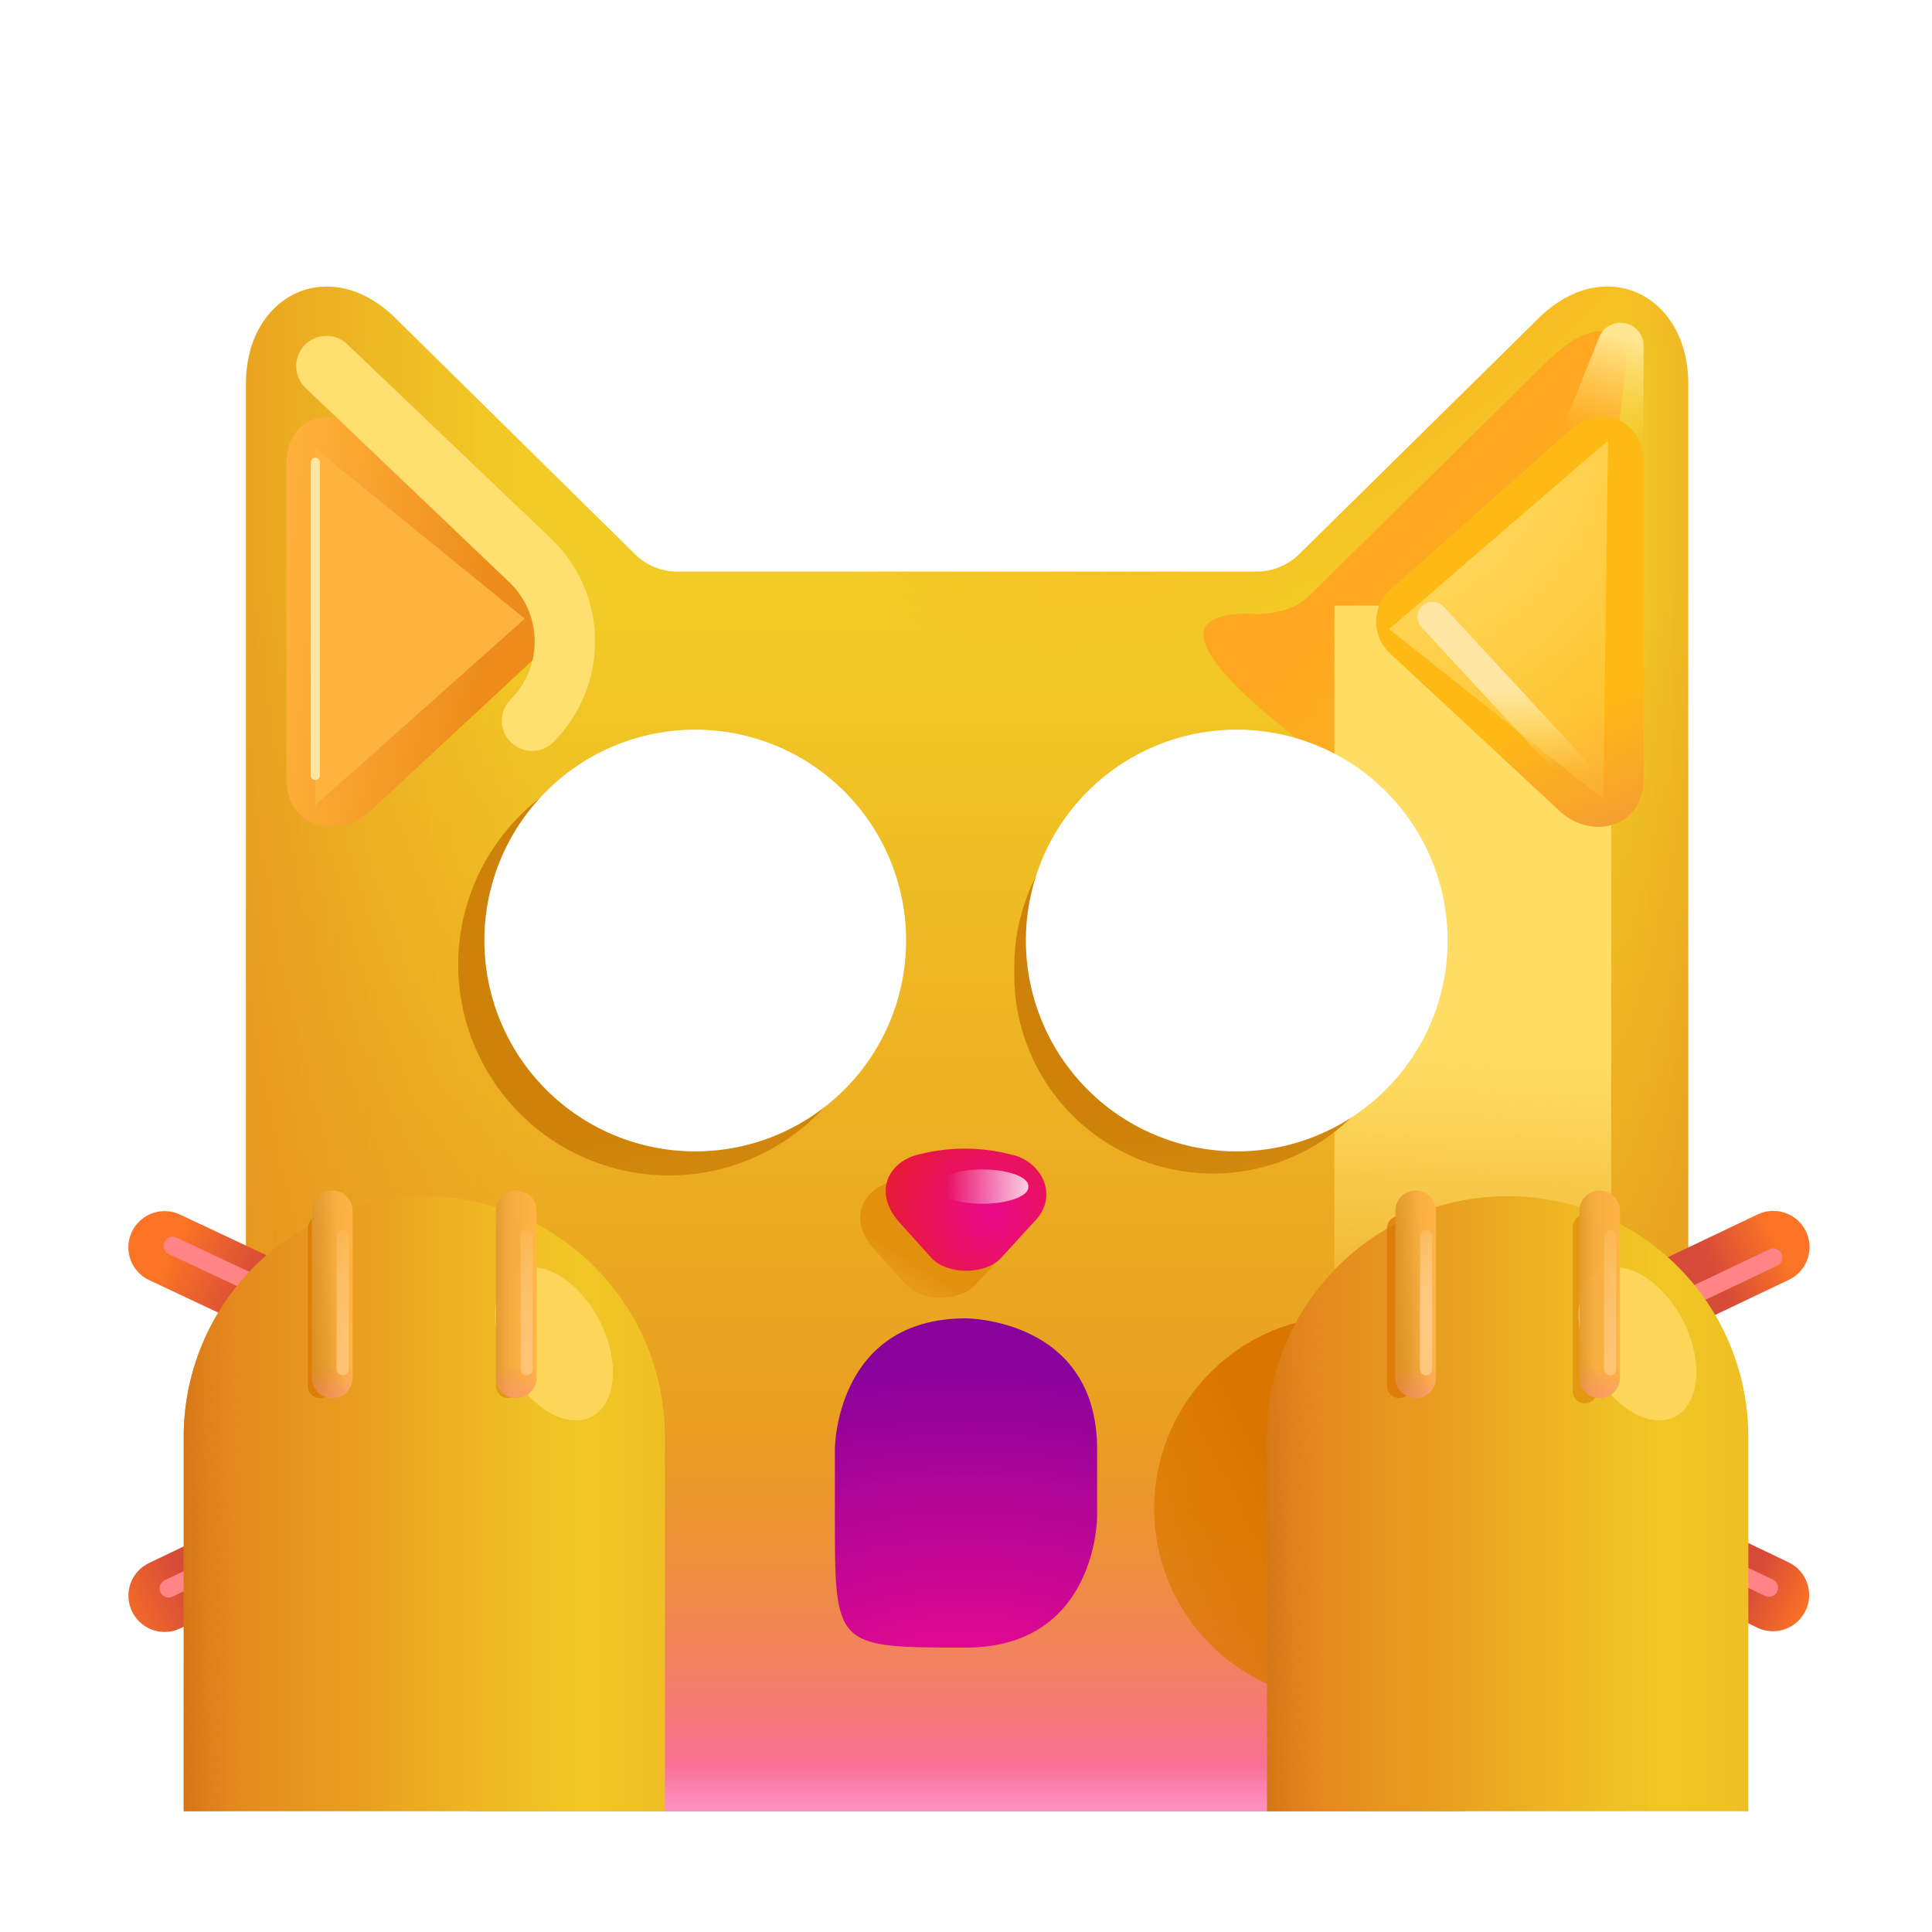 <svg xmlns="http://www.w3.org/2000/svg" fill="none" viewBox="0 0 32 32"><path fill="url(#weary-cat_svg__a)" d="M27.962 25.995V6.35c0-1.437-1.336-2.14-2.43-1.125L21.518 9.18a1 1 0 0 1-.701.287H11.22a1 1 0 0 1-.701-.287L6.505 5.226c-1.094-1.015-2.43-.312-2.43 1.125v19.644c0 2.212 1.76 4.005 3.931 4.005h16.025c2.17 0 3.93-1.793 3.93-4.005"/><path fill="url(#weary-cat_svg__b)" d="M27.962 25.995V6.35c0-1.437-1.336-2.14-2.43-1.125L21.518 9.18a1 1 0 0 1-.701.287H11.22a1 1 0 0 1-.701-.287L6.505 5.226c-1.094-1.015-2.43-.312-2.43 1.125v19.644c0 2.212 1.76 4.005 3.931 4.005h16.025c2.17 0 3.93-1.793 3.93-4.005"/><path fill="url(#weary-cat_svg__c)" d="M27.962 25.995V6.35c0-1.437-1.336-2.14-2.43-1.125L21.518 9.18a1 1 0 0 1-.701.287H11.22a1 1 0 0 1-.701-.287L6.505 5.226c-1.094-1.015-2.43-.312-2.43 1.125v19.644c0 2.212 1.76 4.005 3.931 4.005h16.025c2.17 0 3.93-1.793 3.93-4.005"/><path fill="url(#weary-cat_svg__d)" d="M27.962 25.995V6.35c0-1.437-1.336-2.14-2.43-1.125L21.518 9.18a1 1 0 0 1-.701.287H11.22a1 1 0 0 1-.701-.287L6.505 5.226c-1.094-1.015-2.43-.312-2.43 1.125v19.644c0 2.212 1.76 4.005 3.931 4.005h16.025c2.17 0 3.93-1.793 3.93-4.005"/><path fill="url(#weary-cat_svg__e)" d="M27.962 25.995V6.35c0-1.437-1.336-2.14-2.43-1.125L21.518 9.18a1 1 0 0 1-.701.287H11.22a1 1 0 0 1-.701-.287L6.505 5.226c-1.094-1.015-2.43-.312-2.43 1.125v19.644c0 2.212 1.76 4.005 3.931 4.005h16.025c2.17 0 3.93-1.793 3.93-4.005"/><path fill="url(#weary-cat_svg__f)" d="M27.962 25.995V6.35c0-1.437-1.336-2.14-2.43-1.125L21.518 9.18a1 1 0 0 1-.701.287H11.22a1 1 0 0 1-.701-.287L6.505 5.226c-1.094-1.015-2.43-.312-2.43 1.125v19.644c0 2.212 1.76 4.005 3.931 4.005h16.025c2.17 0 3.93-1.793 3.93-4.005"/><g filter="url(#weary-cat_svg__g)"><path fill="#D67908" d="M6.418 21.75s1.363 0 1.363 1.364v.97s0 1.364-1.363 1.364-1.364 0-1.364-1.363v-.972s0-1.363 1.364-1.363"/></g><g filter="url(#weary-cat_svg__h)"><path fill="url(#weary-cat_svg__i)" d="M20.586 10.165c-2.984.108 5.226 4.954 5.226 4.954l1.125-9.063c.055-.46-.364-.953-1.25-.13l-4.014 3.952c-.187.184-.408.248-.701.287-.15.02-.236-.005-.387 0"/></g><path fill="url(#weary-cat_svg__j)" d="m6.133 13.433 2.8-2.6c.32-.3.32-.78 0-1.07L5.918 7.086c-.383-.336-1.175-.227-1.175.607v5.2c0 .834.88 1.02 1.39.54"/><g filter="url(#weary-cat_svg__k)"><path fill="url(#weary-cat_svg__l)" d="M26.49 5.582a.38.38 0 0 1 .732.142v2.245l-1.417-.688z"/></g><g filter="url(#weary-cat_svg__m)"><path stroke="#FFDF70" stroke-linecap="round" d="m5.406 6.063 3.375 3.219c.754.72.768 1.918.031 2.656v0"/></g><g filter="url(#weary-cat_svg__n)"><path fill="url(#weary-cat_svg__o)" d="m14.805 19.563.065-.015c.473-.11.966-.106 1.438.015.52.098.832.695.392 1.125l-.55.602c-.27.27-.864.27-1.134 0l-.543-.602c-.449-.508-.168-1.015.332-1.125"/></g><path fill="url(#weary-cat_svg__p)" d="m15.227 19.119.064-.015c.473-.11.967-.105 1.438.015.521.098.832.695.392 1.125l-.55.602c-.27.27-.864.27-1.134 0l-.542-.602c-.45-.507-.168-1.015.332-1.125"/><g filter="url(#weary-cat_svg__q)"><path fill="url(#weary-cat_svg__r)" d="M15.509 19.654a.762.274 0 1 0 1.523 0 .762.274 0 1 0-1.523 0"/></g><g filter="url(#weary-cat_svg__s)"><path stroke="url(#weary-cat_svg__t)" stroke-linecap="round" stroke-miterlimit="10" stroke-width="1.2" d="m24.785 22.822 3.805-1.813"/></g><g filter="url(#weary-cat_svg__u)"><path stroke="url(#weary-cat_svg__v)" stroke-linecap="round" stroke-miterlimit="10" stroke-width="1.2" d="m24.785 24.853 1.927 1.366"/></g><path stroke="url(#weary-cat_svg__w)" stroke-linecap="round" stroke-miterlimit="10" stroke-width="1.2" d="m25.566 22.469 3.805-1.813"/><g filter="url(#weary-cat_svg__x)"><path stroke="#FF8485" stroke-linecap="round" stroke-miterlimit="10" stroke-width=".3" d="m25.566 22.64 3.805-1.812"/></g><path stroke="url(#weary-cat_svg__y)" stroke-linecap="round" stroke-miterlimit="10" stroke-width="1.2" d="m25.564 24.599 3.801 1.819"/><g filter="url(#weary-cat_svg__z)"><path stroke="#FF8485" stroke-linecap="round" stroke-miterlimit="10" stroke-width=".3" d="m25.498 24.479 3.802 1.819"/></g><path stroke="url(#weary-cat_svg__A)" stroke-linecap="round" stroke-miterlimit="10" stroke-width="1.2" d="m6.528 24.61-3.801 1.82"/><g filter="url(#weary-cat_svg__B)"><path stroke="#FF8485" stroke-linecap="round" stroke-miterlimit="10" stroke-width=".3" d="m6.593 24.49-3.801 1.82"/></g><g filter="url(#weary-cat_svg__C)"><path fill="#FFDD86" d="M6.82 24.496a.166.184-70.523 1 1-.347-.123.166.184-70.523 1 1 .346.123"/></g><path stroke="url(#weary-cat_svg__D)" stroke-linecap="round" stroke-miterlimit="10" stroke-width="1.2" d="M6.54 22.454 2.726 20.66"/><g filter="url(#weary-cat_svg__E)"><path stroke="#FF8485" stroke-linecap="round" stroke-miterlimit="10" stroke-width=".3" d="M6.674 22.428 2.86 20.635"/></g><g filter="url(#weary-cat_svg__F)"><path fill="#FFDD86" d="M6.813 22.607a.166.184-19.762 1 1-.124-.346.166.184-19.762 1 1 .124.346"/></g><g filter="url(#weary-cat_svg__G)"><path fill="url(#weary-cat_svg__H)" d="M22.102 10.031h4.585v14.186h-4.585Z"/></g><path fill="#FFB915" d="m25.833 13.433-2.8-2.6a.716.716 0 0 1 0-1.07l3.015-2.677c.382-.336 1.175-.227 1.175.607v5.2c0 .834-.88 1.02-1.39.54"/><path fill="url(#weary-cat_svg__I)" d="m25.833 13.433-2.8-2.6a.716.716 0 0 1 0-1.07l3.015-2.677c.382-.336 1.175-.227 1.175.607v5.2c0 .834-.88 1.02-1.39.54"/><g filter="url(#weary-cat_svg__J)"><path fill="url(#weary-cat_svg__K)" d="m26.634 7.297-3.625 3.125 3.546 2.812z"/></g><g filter="url(#weary-cat_svg__L)"><path stroke="url(#weary-cat_svg__M)" stroke-linecap="round" stroke-width=".5" d="m23.727 10.219 2.532 2.734"/></g><g filter="url(#weary-cat_svg__N)"><path fill="#FEB33E" d="M5.223 7.429v5.908l3.469-3.09z"/></g><g filter="url(#weary-cat_svg__O)"><path stroke="#FFE7A3" stroke-linecap="round" stroke-width=".15" d="M5.223 7.656v5.188"/></g><g filter="url(#weary-cat_svg__P)"><path fill="url(#weary-cat_svg__Q)" d="M19.117 24.985a3.19 3.19 0 1 0 6.381 0 3.19 3.19 0 1 0-6.381 0"/></g><path fill="url(#weary-cat_svg__R)" d="M20.988 23.797a3.984 3.984 0 1 1 7.969 0V30h-7.969z"/><path fill="url(#weary-cat_svg__S)" d="M20.988 23.797a3.984 3.984 0 1 1 7.969 0V30h-7.969z"/><path fill="url(#weary-cat_svg__T)" d="M20.988 23.797a3.984 3.984 0 1 1 7.969 0V30h-7.969z"/><g filter="url(#weary-cat_svg__U)"><path fill="#DA7600" fill-opacity=".5" d="M26.05 20.34a.2.2 0 1 1 .399 0v2.719a.2.2 0 0 1-.399 0z"/></g><g filter="url(#weary-cat_svg__V)"><path fill="#DA7600" fill-opacity=".75" d="M22.973 20.344a.203.203 0 0 1 .406 0v2.61a.203.203 0 0 1-.406 0z"/></g><g filter="url(#weary-cat_svg__W)"><path fill="#FDD659" d="M26.369 22.645a1.357.846 62.791 1 0 1.505-.774 1.357.846 62.791 1 0-1.505.774"/></g><path fill="url(#weary-cat_svg__X)" d="M23.113 20.055a.336.336 0 1 1 .672 0v2.765a.336.336 0 1 1-.672 0z"/><path fill="url(#weary-cat_svg__Y)" d="M23.113 20.055a.336.336 0 1 1 .672 0v2.765a.336.336 0 1 1-.672 0z"/><path fill="url(#weary-cat_svg__Z)" d="M23.113 20.055a.336.336 0 1 1 .672 0v2.765a.336.336 0 1 1-.672 0z"/><path fill="url(#weary-cat_svg__aa)" d="M26.16 20.055a.336.336 0 1 1 .672 0v2.765a.336.336 0 1 1-.672 0z"/><path fill="url(#weary-cat_svg__ab)" d="M26.16 20.055a.336.336 0 1 1 .672 0v2.765a.336.336 0 1 1-.672 0z"/><path fill="url(#weary-cat_svg__ac)" d="M26.16 20.055a.336.336 0 1 1 .672 0v2.765a.336.336 0 1 1-.672 0z"/><g filter="url(#weary-cat_svg__ad)"><path stroke="url(#weary-cat_svg__ae)" stroke-linecap="round" stroke-width=".2" d="M26.668 22.68v-2.211"/></g><g filter="url(#weary-cat_svg__af)"><path stroke="url(#weary-cat_svg__ag)" stroke-linecap="round" stroke-width=".2" d="M23.621 22.68v-2.211"/></g><g filter="url(#weary-cat_svg__ah)"><path stroke="url(#weary-cat_svg__ai)" stroke-linecap="round" stroke-width=".2" d="M23.621 22.68v-2.211"/></g><g filter="url(#weary-cat_svg__aj)"><path fill="url(#weary-cat_svg__ak)" d="M7.59 15.977a3.492 3.492 0 1 0 6.984 0 3.492 3.492 0 1 0-6.984 0"/></g><g filter="url(#weary-cat_svg__al)"><path fill="url(#weary-cat_svg__am)" d="M16.8 16.09a3.29 3.29 0 1 0 6.579 0 3.29 3.29 0 1 0-6.578 0"/></g><path fill="#fff" d="M16.992 15.578a3.492 3.492 0 1 0 6.985 0 3.492 3.492 0 1 0-6.985 0M8.023 15.578a3.492 3.492 0 1 0 6.985 0 3.492 3.492 0 1 0-6.985 0"/><path fill="url(#weary-cat_svg__an)" d="M16 21.836s2.172 0 2.172 2.172v1.11s0 2.171-2.172 2.171-2.172 0-2.172-2.172v-1.11s0-2.171 2.172-2.171"/><path fill="url(#weary-cat_svg__ao)" d="M3.043 23.797a3.984 3.984 0 1 1 7.969 0V30H3.043z"/><path fill="url(#weary-cat_svg__ap)" d="M3.043 23.797a3.984 3.984 0 1 1 7.969 0V30H3.043z"/><path fill="url(#weary-cat_svg__aq)" d="M3.043 23.797a3.984 3.984 0 1 1 7.969 0V30H3.043z"/><g filter="url(#weary-cat_svg__ar)"><path fill="#FDD659" d="M8.424 22.645a1.357.846 62.791 1 0 1.505-.774 1.357.846 62.791 1 0-1.505.774"/></g><g filter="url(#weary-cat_svg__as)"><path fill="#DA7600" fill-opacity=".5" d="M8.215 20.344a.203.203 0 0 1 .406 0v2.61a.203.203 0 0 1-.406 0z"/></g><g filter="url(#weary-cat_svg__at)"><path fill="#DA7600" fill-opacity=".75" d="M5.098 20.344a.203.203 0 0 1 .406 0v2.61a.203.203 0 1 1-.406 0z"/></g><path fill="url(#weary-cat_svg__au)" d="M5.168 20.055a.336.336 0 1 1 .672 0v2.765a.336.336 0 1 1-.672 0z"/><path fill="url(#weary-cat_svg__av)" d="M5.168 20.055a.336.336 0 1 1 .672 0v2.765a.336.336 0 1 1-.672 0z"/><path fill="url(#weary-cat_svg__aw)" d="M5.168 20.055a.336.336 0 1 1 .672 0v2.765a.336.336 0 1 1-.672 0z"/><path fill="url(#weary-cat_svg__ax)" d="M8.215 20.055a.336.336 0 1 1 .672 0v2.765a.336.336 0 1 1-.672 0z"/><path fill="url(#weary-cat_svg__ay)" d="M8.215 20.055a.336.336 0 1 1 .672 0v2.765a.336.336 0 1 1-.672 0z"/><path fill="url(#weary-cat_svg__az)" d="M8.215 20.055a.336.336 0 1 1 .672 0v2.765a.336.336 0 1 1-.672 0z"/><g filter="url(#weary-cat_svg__aA)"><path stroke="url(#weary-cat_svg__aB)" stroke-linecap="round" stroke-width=".2" d="M8.723 22.68v-2.211"/></g><g filter="url(#weary-cat_svg__aC)"><path stroke="url(#weary-cat_svg__aD)" stroke-linecap="round" stroke-width=".2" d="M5.676 22.68v-2.211"/></g><defs><linearGradient id="weary-cat_svg__a" x1="7.964" x2="7.964" y1="1.06" y2="31" gradientUnits="userSpaceOnUse"><stop offset=".288" stop-color="#F2CC26"/><stop offset=".762" stop-color="#E99E20"/><stop offset=".993" stop-color="#E3821D"/><stop offset="1" stop-color="#E3801D"/></linearGradient><linearGradient id="weary-cat_svg__b" x1="8.884" x2="1.259" y1="11.851" y2="11.851" gradientUnits="userSpaceOnUse"><stop stop-color="#E99E20" stop-opacity="0"/><stop offset=".993" stop-color="#E3821D"/><stop offset="1" stop-color="#E3801D"/></linearGradient><linearGradient id="weary-cat_svg__c" x1="26.759" x2="30.196" y1="11.851" y2="11.851" gradientUnits="userSpaceOnUse"><stop stop-color="#E99E20" stop-opacity="0"/><stop offset=".993" stop-color="#E3821D"/><stop offset="1" stop-color="#E3801D"/></linearGradient><linearGradient id="weary-cat_svg__d" x1="16.02" x2="16.019" y1="-1.914" y2="30.523" gradientUnits="userSpaceOnUse"><stop offset=".771" stop-color="#F59639" stop-opacity="0"/><stop offset="1" stop-color="#FF63C4"/></linearGradient><linearGradient id="weary-cat_svg__e" x1="16.019" x2="16.019" y1="11.062" y2="32.336" gradientUnits="userSpaceOnUse"><stop offset=".854" stop-color="#fff" stop-opacity="0"/><stop offset=".985" stop-color="#fff"/></linearGradient><linearGradient id="weary-cat_svg__i" x1="23.437" x2="28" y1="8.964" y2="13.66" gradientUnits="userSpaceOnUse"><stop stop-color="#FFA720"/><stop offset="1" stop-color="#FFA720" stop-opacity="0"/></linearGradient><linearGradient id="weary-cat_svg__j" x1="10.602" x2="4.743" y1="10.547" y2="10" gradientUnits="userSpaceOnUse"><stop offset=".437" stop-color="#ED8C1B"/><stop offset="1" stop-color="#FFB03A"/></linearGradient><linearGradient id="weary-cat_svg__l" x1="27.04" x2="26.444" y1="4.891" y2="7.232" gradientUnits="userSpaceOnUse"><stop offset=".286" stop-color="#FFE792"/><stop offset="1" stop-color="#FFDD65" stop-opacity="0"/></linearGradient><linearGradient id="weary-cat_svg__o" x1="15.751" x2="15.079" y1="21.264" y2="22.357" gradientUnits="userSpaceOnUse"><stop stop-color="#E3900E"/><stop offset="1" stop-color="#EA9D26" stop-opacity="0"/></linearGradient><linearGradient id="weary-cat_svg__r" x1="17.204" x2="15.68" y1="19.654" y2="19.654" gradientUnits="userSpaceOnUse"><stop stop-color="#fff" stop-opacity=".9"/><stop offset="1" stop-color="#fff" stop-opacity="0"/></linearGradient><linearGradient id="weary-cat_svg__t" x1="24.29" x2="28.024" y1="23.166" y2="21.25" gradientUnits="userSpaceOnUse"><stop stop-color="#E88105"/><stop offset="1" stop-color="#E37D02" stop-opacity="0"/></linearGradient><linearGradient id="weary-cat_svg__v" x1="24.29" x2="28.024" y1="24.509" y2="26.425" gradientUnits="userSpaceOnUse"><stop offset=".286" stop-color="#DE7D07"/><stop offset=".818" stop-color="#E37D02" stop-opacity="0"/></linearGradient><linearGradient id="weary-cat_svg__w" x1="25.29" x2="29.527" y1="22.875" y2="20.742" gradientUnits="userSpaceOnUse"><stop offset=".751" stop-color="#D64A38"/><stop offset="1" stop-color="#FB7425"/></linearGradient><linearGradient id="weary-cat_svg__y" x1="25.074" x2="29.824" y1="24.639" y2="26.977" gradientUnits="userSpaceOnUse"><stop offset=".792" stop-color="#D64A38"/><stop offset="1" stop-color="#FB7425"/></linearGradient><linearGradient id="weary-cat_svg__A" x1="7.018" x2="2.027" y1="24.651" y2="27.148" gradientUnits="userSpaceOnUse"><stop offset=".752" stop-color="#D64A38"/><stop offset="1" stop-color="#FB7425"/></linearGradient><linearGradient id="weary-cat_svg__D" x1="6.818" x2="2.728" y1="22.859" y2="20.942" gradientUnits="userSpaceOnUse"><stop offset=".665" stop-color="#D64A38"/><stop offset="1" stop-color="#FB7425"/></linearGradient><linearGradient id="weary-cat_svg__H" x1="23.352" x2="22.956" y1="10.768" y2="22.819" gradientUnits="userSpaceOnUse"><stop offset=".548" stop-color="#FFDD65"/><stop offset="1" stop-color="#FFDD65" stop-opacity="0"/></linearGradient><linearGradient id="weary-cat_svg__I" x1="26.54" x2="25.29" y1="15.438" y2="11.969" gradientUnits="userSpaceOnUse"><stop stop-color="#EF8A47"/><stop offset="1" stop-color="#EF8A47" stop-opacity="0"/></linearGradient><linearGradient id="weary-cat_svg__M" x1="25.055" x2="25.055" y1="10.406" y2="12.75" gradientUnits="userSpaceOnUse"><stop offset=".432" stop-color="#FFE7A3"/><stop offset="1" stop-color="#FFDF83" stop-opacity="0"/></linearGradient><linearGradient id="weary-cat_svg__Q" x1="22.308" x2="15.205" y1="26.938" y2="30.458" gradientUnits="userSpaceOnUse"><stop stop-color="#DA7600"/><stop offset="1" stop-color="#DA8400" stop-opacity="0"/></linearGradient><linearGradient id="weary-cat_svg__R" x1="28.957" x2="20.988" y1="30.403" y2="30.403" gradientUnits="userSpaceOnUse"><stop offset=".161" stop-color="#F2CC26"/><stop offset=".642" stop-color="#E99E20"/><stop offset=".993" stop-color="#E3821D"/><stop offset="1" stop-color="#E3801D"/></linearGradient><linearGradient id="weary-cat_svg__S" x1="28.957" x2="20.988" y1="30.403" y2="30.563" gradientUnits="userSpaceOnUse"><stop offset=".866" stop-color="#E3821D" stop-opacity="0"/><stop offset="1" stop-color="#D37516"/></linearGradient><linearGradient id="weary-cat_svg__T" x1="26.621" x2="34.809" y1="30.403" y2="30.403" gradientUnits="userSpaceOnUse"><stop stop-color="#E99E20" stop-opacity="0"/><stop offset="1" stop-color="#E99E20"/></linearGradient><linearGradient id="weary-cat_svg__X" x1="23.785" x2="22.824" y1="22" y2="22" gradientUnits="userSpaceOnUse"><stop stop-color="#FFB445"/><stop offset="1" stop-color="#E9A239" stop-opacity=".922"/></linearGradient><linearGradient id="weary-cat_svg__Y" x1="22.34" x2="23.621" y1="22.109" y2="22.031" gradientUnits="userSpaceOnUse"><stop offset=".367" stop-color="#D6850E"/><stop offset="1" stop-color="#CC861F" stop-opacity="0"/></linearGradient><linearGradient id="weary-cat_svg__Z" x1="23.449" x2="23.449" y1="24.219" y2="22.648" gradientUnits="userSpaceOnUse"><stop stop-color="#FF91B9"/><stop offset="1" stop-color="#FD679E" stop-opacity="0"/></linearGradient><linearGradient id="weary-cat_svg__aa" x1="26.832" x2="25.871" y1="22" y2="22" gradientUnits="userSpaceOnUse"><stop stop-color="#FFB445"/><stop offset="1" stop-color="#E9A239" stop-opacity=".922"/></linearGradient><linearGradient id="weary-cat_svg__ab" x1="25.433" x2="26.371" y1="22.047" y2="22.047" gradientUnits="userSpaceOnUse"><stop offset=".367" stop-color="#D6850E"/><stop offset="1" stop-color="#CC861F" stop-opacity="0"/></linearGradient><linearGradient id="weary-cat_svg__ac" x1="26.496" x2="26.496" y1="24.219" y2="22.648" gradientUnits="userSpaceOnUse"><stop stop-color="#FF91B9"/><stop offset="1" stop-color="#FD679E" stop-opacity="0"/></linearGradient><linearGradient id="weary-cat_svg__ae" x1="27.082" x2="26.541" y1="23.305" y2="18.998" gradientUnits="userSpaceOnUse"><stop stop-color="#FFC270"/><stop offset=".77" stop-color="#FFE2BB" stop-opacity="0"/></linearGradient><linearGradient id="weary-cat_svg__ag" x1="24.035" x2="23.494" y1="23.305" y2="18.998" gradientUnits="userSpaceOnUse"><stop stop-color="#FFC270"/><stop offset=".77" stop-color="#FFE2BB" stop-opacity="0"/></linearGradient><linearGradient id="weary-cat_svg__ai" x1="24.035" x2="23.494" y1="23.305" y2="18.998" gradientUnits="userSpaceOnUse"><stop stop-color="#FFC270"/><stop offset=".77" stop-color="#FFE2BB" stop-opacity="0"/></linearGradient><linearGradient id="weary-cat_svg__ak" x1="16.742" x2="18.069" y1="17.596" y2="26.301" gradientUnits="userSpaceOnUse"><stop stop-color="#CF8209"/><stop offset="1" stop-color="#C88216" stop-opacity="0"/></linearGradient><linearGradient id="weary-cat_svg__am" x1="25.421" x2="26.67" y1="17.616" y2="25.814" gradientUnits="userSpaceOnUse"><stop stop-color="#CF8209"/><stop offset="1" stop-color="#C88216" stop-opacity="0"/></linearGradient><linearGradient id="weary-cat_svg__ao" x1="11.012" x2="3.043" y1="30.403" y2="30.403" gradientUnits="userSpaceOnUse"><stop offset=".161" stop-color="#F2CC26"/><stop offset=".642" stop-color="#E99E20"/><stop offset=".993" stop-color="#E3821D"/><stop offset="1" stop-color="#E3801D"/></linearGradient><linearGradient id="weary-cat_svg__ap" x1="11.012" x2="3.043" y1="30.403" y2="30.563" gradientUnits="userSpaceOnUse"><stop offset=".866" stop-color="#E3821D" stop-opacity="0"/><stop offset="1" stop-color="#D37516"/></linearGradient><linearGradient id="weary-cat_svg__aq" x1="8.676" x2="16.863" y1="30.403" y2="30.403" gradientUnits="userSpaceOnUse"><stop stop-color="#E99E20" stop-opacity="0"/><stop offset="1" stop-color="#E99E20"/></linearGradient><linearGradient id="weary-cat_svg__au" x1="5.84" x2="4.879" y1="22" y2="22" gradientUnits="userSpaceOnUse"><stop stop-color="#FFB445"/><stop offset="1" stop-color="#E9A239" stop-opacity=".922"/></linearGradient><linearGradient id="weary-cat_svg__av" x1="4.394" x2="5.676" y1="22.109" y2="22.031" gradientUnits="userSpaceOnUse"><stop offset=".367" stop-color="#D6850E"/><stop offset="1" stop-color="#CC861F" stop-opacity="0"/></linearGradient><linearGradient id="weary-cat_svg__aw" x1="5.504" x2="5.504" y1="24.219" y2="22.648" gradientUnits="userSpaceOnUse"><stop stop-color="#FF91B9"/><stop offset="1" stop-color="#FD679E" stop-opacity="0"/></linearGradient><linearGradient id="weary-cat_svg__ax" x1="8.887" x2="7.926" y1="22" y2="22" gradientUnits="userSpaceOnUse"><stop stop-color="#FFB445"/><stop offset="1" stop-color="#E9A239" stop-opacity=".922"/></linearGradient><linearGradient id="weary-cat_svg__ay" x1="7.488" x2="8.426" y1="22.047" y2="22.047" gradientUnits="userSpaceOnUse"><stop offset=".367" stop-color="#D6850E"/><stop offset="1" stop-color="#CC861F" stop-opacity="0"/></linearGradient><linearGradient id="weary-cat_svg__az" x1="8.551" x2="8.551" y1="24.219" y2="22.648" gradientUnits="userSpaceOnUse"><stop stop-color="#FF91B9"/><stop offset="1" stop-color="#FD679E" stop-opacity="0"/></linearGradient><linearGradient id="weary-cat_svg__aB" x1="9.137" x2="8.595" y1="23.305" y2="18.998" gradientUnits="userSpaceOnUse"><stop stop-color="#FFC270"/><stop offset=".77" stop-color="#FFE2BB" stop-opacity="0"/></linearGradient><linearGradient id="weary-cat_svg__aD" x1="6.09" x2="5.548" y1="23.305" y2="18.998" gradientUnits="userSpaceOnUse"><stop stop-color="#FFC270"/><stop offset=".77" stop-color="#FFE2BB" stop-opacity="0"/></linearGradient><filter id="weary-cat_svg__g" width="5.727" height="6.698" x="3.554" y="20.25" color-interpolation-filters="sRGB" filterUnits="userSpaceOnUse"><feFlood flood-opacity="0" result="BackgroundImageFix"/><feBlend in="SourceGraphic" in2="BackgroundImageFix" result="shape"/><feGaussianBlur result="effect1_foregroundBlur_6903_5272" stdDeviation=".75"/></filter><filter id="weary-cat_svg__h" width="9.009" height="11.636" x="18.933" y="4.483" color-interpolation-filters="sRGB" filterUnits="userSpaceOnUse"><feFlood flood-opacity="0" result="BackgroundImageFix"/><feBlend in="SourceGraphic" in2="BackgroundImageFix" result="shape"/><feGaussianBlur result="effect1_foregroundBlur_6903_5272" stdDeviation=".5"/></filter><filter id="weary-cat_svg__k" width="3.417" height="4.625" x="24.805" y="4.344" color-interpolation-filters="sRGB" filterUnits="userSpaceOnUse"><feFlood flood-opacity="0" result="BackgroundImageFix"/><feBlend in="SourceGraphic" in2="BackgroundImageFix" result="shape"/><feGaussianBlur result="effect1_foregroundBlur_6903_5272" stdDeviation=".5"/></filter><filter id="weary-cat_svg__m" width="8.95" height="10.729" x="2.906" y="3.563" color-interpolation-filters="sRGB" filterUnits="userSpaceOnUse"><feFlood flood-opacity="0" result="BackgroundImageFix"/><feBlend in="SourceGraphic" in2="BackgroundImageFix" result="shape"/><feGaussianBlur result="effect1_foregroundBlur_6903_5272" stdDeviation="1"/></filter><filter id="weary-cat_svg__n" width="3.661" height="3.024" x="13.748" y="18.968" color-interpolation-filters="sRGB" filterUnits="userSpaceOnUse"><feFlood flood-opacity="0" result="BackgroundImageFix"/><feBlend in="SourceGraphic" in2="BackgroundImageFix" result="shape"/><feGaussianBlur result="effect1_foregroundBlur_6903_5272" stdDeviation=".25"/></filter><filter id="weary-cat_svg__q" width="2.723" height="1.748" x="14.909" y="18.779" color-interpolation-filters="sRGB" filterUnits="userSpaceOnUse"><feFlood flood-opacity="0" result="BackgroundImageFix"/><feBlend in="SourceGraphic" in2="BackgroundImageFix" result="shape"/><feGaussianBlur result="effect1_foregroundBlur_6903_5272" stdDeviation=".3"/></filter><filter id="weary-cat_svg__s" width="6.005" height="4.013" x="23.685" y="19.909" color-interpolation-filters="sRGB" filterUnits="userSpaceOnUse"><feFlood flood-opacity="0" result="BackgroundImageFix"/><feBlend in="SourceGraphic" in2="BackgroundImageFix" result="shape"/><feGaussianBlur result="effect1_foregroundBlur_6903_5272" stdDeviation=".25"/></filter><filter id="weary-cat_svg__u" width="4.127" height="3.566" x="23.685" y="23.753" color-interpolation-filters="sRGB" filterUnits="userSpaceOnUse"><feFlood flood-opacity="0" result="BackgroundImageFix"/><feBlend in="SourceGraphic" in2="BackgroundImageFix" result="shape"/><feGaussianBlur result="effect1_foregroundBlur_6903_5272" stdDeviation=".25"/></filter><filter id="weary-cat_svg__x" width="5.105" height="3.113" x="24.916" y="20.178" color-interpolation-filters="sRGB" filterUnits="userSpaceOnUse"><feFlood flood-opacity="0" result="BackgroundImageFix"/><feBlend in="SourceGraphic" in2="BackgroundImageFix" result="shape"/><feGaussianBlur result="effect1_foregroundBlur_6903_5272" stdDeviation=".25"/></filter><filter id="weary-cat_svg__z" width="5.102" height="3.119" x="24.848" y="23.829" color-interpolation-filters="sRGB" filterUnits="userSpaceOnUse"><feFlood flood-opacity="0" result="BackgroundImageFix"/><feBlend in="SourceGraphic" in2="BackgroundImageFix" result="shape"/><feGaussianBlur result="effect1_foregroundBlur_6903_5272" stdDeviation=".25"/></filter><filter id="weary-cat_svg__B" width="5.102" height="3.119" x="2.142" y="23.84" color-interpolation-filters="sRGB" filterUnits="userSpaceOnUse"><feFlood flood-opacity="0" result="BackgroundImageFix"/><feBlend in="SourceGraphic" in2="BackgroundImageFix" result="shape"/><feGaussianBlur result="effect1_foregroundBlur_6903_5272" stdDeviation=".25"/></filter><filter id="weary-cat_svg__C" width="1.364" height="1.336" x="5.964" y="23.767" color-interpolation-filters="sRGB" filterUnits="userSpaceOnUse"><feFlood flood-opacity="0" result="BackgroundImageFix"/><feBlend in="SourceGraphic" in2="BackgroundImageFix" result="shape"/><feGaussianBlur result="effect1_foregroundBlur_6903_5272" stdDeviation=".25"/></filter><filter id="weary-cat_svg__E" width="5.114" height="3.094" x="2.21" y="19.985" color-interpolation-filters="sRGB" filterUnits="userSpaceOnUse"><feFlood flood-opacity="0" result="BackgroundImageFix"/><feBlend in="SourceGraphic" in2="BackgroundImageFix" result="shape"/><feGaussianBlur result="effect1_foregroundBlur_6903_5272" stdDeviation=".25"/></filter><filter id="weary-cat_svg__F" width="1.336" height="1.364" x="6.083" y="21.752" color-interpolation-filters="sRGB" filterUnits="userSpaceOnUse"><feFlood flood-opacity="0" result="BackgroundImageFix"/><feBlend in="SourceGraphic" in2="BackgroundImageFix" result="shape"/><feGaussianBlur result="effect1_foregroundBlur_6903_5272" stdDeviation=".25"/></filter><filter id="weary-cat_svg__G" width="12.585" height="22.186" x="18.102" y="6.031" color-interpolation-filters="sRGB" filterUnits="userSpaceOnUse"><feFlood flood-opacity="0" result="BackgroundImageFix"/><feBlend in="SourceGraphic" in2="BackgroundImageFix" result="shape"/><feGaussianBlur result="effect1_foregroundBlur_6903_5272" stdDeviation="2"/></filter><filter id="weary-cat_svg__J" width="4.825" height="7.138" x="22.409" y="6.697" color-interpolation-filters="sRGB" filterUnits="userSpaceOnUse"><feFlood flood-opacity="0" result="BackgroundImageFix"/><feBlend in="SourceGraphic" in2="BackgroundImageFix" result="shape"/><feGaussianBlur result="effect1_foregroundBlur_6903_5272" stdDeviation=".3"/></filter><filter id="weary-cat_svg__L" width="4.531" height="4.734" x="22.727" y="9.219" color-interpolation-filters="sRGB" filterUnits="userSpaceOnUse"><feFlood flood-opacity="0" result="BackgroundImageFix"/><feBlend in="SourceGraphic" in2="BackgroundImageFix" result="shape"/><feGaussianBlur result="effect1_foregroundBlur_6903_5272" stdDeviation=".375"/></filter><filter id="weary-cat_svg__N" width="4.469" height="6.908" x="4.723" y="6.929" color-interpolation-filters="sRGB" filterUnits="userSpaceOnUse"><feFlood flood-opacity="0" result="BackgroundImageFix"/><feBlend in="SourceGraphic" in2="BackgroundImageFix" result="shape"/><feGaussianBlur result="effect1_foregroundBlur_6903_5272" stdDeviation=".25"/></filter><filter id="weary-cat_svg__O" width="1.15" height="6.337" x="4.648" y="7.081" color-interpolation-filters="sRGB" filterUnits="userSpaceOnUse"><feFlood flood-opacity="0" result="BackgroundImageFix"/><feBlend in="SourceGraphic" in2="BackgroundImageFix" result="shape"/><feGaussianBlur result="effect1_foregroundBlur_6903_5272" stdDeviation=".25"/></filter><filter id="weary-cat_svg__P" width="10.382" height="10.382" x="17.117" y="19.794" color-interpolation-filters="sRGB" filterUnits="userSpaceOnUse"><feFlood flood-opacity="0" result="BackgroundImageFix"/><feBlend in="SourceGraphic" in2="BackgroundImageFix" result="shape"/><feGaussianBlur result="effect1_foregroundBlur_6903_5272" stdDeviation="1"/></filter><filter id="weary-cat_svg__U" width="1.399" height="4.117" x="25.551" y="19.641" color-interpolation-filters="sRGB" filterUnits="userSpaceOnUse"><feFlood flood-opacity="0" result="BackgroundImageFix"/><feBlend in="SourceGraphic" in2="BackgroundImageFix" result="shape"/><feGaussianBlur result="effect1_foregroundBlur_6903_5272" stdDeviation=".25"/></filter><filter id="weary-cat_svg__V" width="1.406" height="4.016" x="22.473" y="19.641" color-interpolation-filters="sRGB" filterUnits="userSpaceOnUse"><feFlood flood-opacity="0" result="BackgroundImageFix"/><feBlend in="SourceGraphic" in2="BackgroundImageFix" result="shape"/><feGaussianBlur result="effect1_foregroundBlur_6903_5272" stdDeviation=".25"/></filter><filter id="weary-cat_svg__W" width="4.951" height="5.536" x="24.646" y="19.49" color-interpolation-filters="sRGB" filterUnits="userSpaceOnUse"><feFlood flood-opacity="0" result="BackgroundImageFix"/><feBlend in="SourceGraphic" in2="BackgroundImageFix" result="shape"/><feGaussianBlur result="effect1_foregroundBlur_6903_5272" stdDeviation=".75"/></filter><filter id="weary-cat_svg__ad" width=".6" height="2.811" x="26.368" y="20.169" color-interpolation-filters="sRGB" filterUnits="userSpaceOnUse"><feFlood flood-opacity="0" result="BackgroundImageFix"/><feBlend in="SourceGraphic" in2="BackgroundImageFix" result="shape"/><feGaussianBlur result="effect1_foregroundBlur_6903_5272" stdDeviation=".1"/></filter><filter id="weary-cat_svg__af" width=".6" height="2.811" x="23.321" y="20.169" color-interpolation-filters="sRGB" filterUnits="userSpaceOnUse"><feFlood flood-opacity="0" result="BackgroundImageFix"/><feBlend in="SourceGraphic" in2="BackgroundImageFix" result="shape"/><feGaussianBlur result="effect1_foregroundBlur_6903_5272" stdDeviation=".1"/></filter><filter id="weary-cat_svg__ah" width=".6" height="2.811" x="23.321" y="20.169" color-interpolation-filters="sRGB" filterUnits="userSpaceOnUse"><feFlood flood-opacity="0" result="BackgroundImageFix"/><feBlend in="SourceGraphic" in2="BackgroundImageFix" result="shape"/><feGaussianBlur result="effect1_foregroundBlur_6903_5272" stdDeviation=".1"/></filter><filter id="weary-cat_svg__aj" width="8.984" height="8.984" x="6.59" y="11.484" color-interpolation-filters="sRGB" filterUnits="userSpaceOnUse"><feFlood flood-opacity="0" result="BackgroundImageFix"/><feBlend in="SourceGraphic" in2="BackgroundImageFix" result="shape"/><feGaussianBlur result="effect1_foregroundBlur_6903_5272" stdDeviation=".5"/></filter><filter id="weary-cat_svg__al" width="8.578" height="8.578" x="15.801" y="11.801" color-interpolation-filters="sRGB" filterUnits="userSpaceOnUse"><feFlood flood-opacity="0" result="BackgroundImageFix"/><feBlend in="SourceGraphic" in2="BackgroundImageFix" result="shape"/><feGaussianBlur result="effect1_foregroundBlur_6903_5272" stdDeviation=".5"/></filter><filter id="weary-cat_svg__ar" width="4.951" height="5.536" x="6.701" y="19.49" color-interpolation-filters="sRGB" filterUnits="userSpaceOnUse"><feFlood flood-opacity="0" result="BackgroundImageFix"/><feBlend in="SourceGraphic" in2="BackgroundImageFix" result="shape"/><feGaussianBlur result="effect1_foregroundBlur_6903_5272" stdDeviation=".75"/></filter><filter id="weary-cat_svg__as" width="1.406" height="4.016" x="7.715" y="19.641" color-interpolation-filters="sRGB" filterUnits="userSpaceOnUse"><feFlood flood-opacity="0" result="BackgroundImageFix"/><feBlend in="SourceGraphic" in2="BackgroundImageFix" result="shape"/><feGaussianBlur result="effect1_foregroundBlur_6903_5272" stdDeviation=".25"/></filter><filter id="weary-cat_svg__at" width="1.406" height="4.016" x="4.598" y="19.641" color-interpolation-filters="sRGB" filterUnits="userSpaceOnUse"><feFlood flood-opacity="0" result="BackgroundImageFix"/><feBlend in="SourceGraphic" in2="BackgroundImageFix" result="shape"/><feGaussianBlur result="effect1_foregroundBlur_6903_5272" stdDeviation=".25"/></filter><filter id="weary-cat_svg__aA" width=".6" height="2.811" x="8.423" y="20.169" color-interpolation-filters="sRGB" filterUnits="userSpaceOnUse"><feFlood flood-opacity="0" result="BackgroundImageFix"/><feBlend in="SourceGraphic" in2="BackgroundImageFix" result="shape"/><feGaussianBlur result="effect1_foregroundBlur_6903_5272" stdDeviation=".1"/></filter><filter id="weary-cat_svg__aC" width=".6" height="2.811" x="5.376" y="20.169" color-interpolation-filters="sRGB" filterUnits="userSpaceOnUse"><feFlood flood-opacity="0" result="BackgroundImageFix"/><feBlend in="SourceGraphic" in2="BackgroundImageFix" result="shape"/><feGaussianBlur result="effect1_foregroundBlur_6903_5272" stdDeviation=".1"/></filter><radialGradient id="weary-cat_svg__f" cx="0" cy="0" r="1" gradientTransform="rotate(55.85 7.103 23.018)scale(5.4 10.67)" gradientUnits="userSpaceOnUse"><stop stop-color="#FFA720"/><stop offset=".921" stop-color="#FFA720" stop-opacity="0"/></radialGradient><radialGradient id="weary-cat_svg__p" cx="0" cy="0" r="1" gradientTransform="matrix(-1.891 -.953 .959 -1.902 16.446 20.092)" gradientUnits="userSpaceOnUse"><stop stop-color="#EA088B"/><stop offset="1" stop-color="#E61E27"/></radialGradient><radialGradient id="weary-cat_svg__K" cx="0" cy="0" r="1" gradientTransform="matrix(4.406 6.469 -7.756 5.283 22.868 7.703)" gradientUnits="userSpaceOnUse"><stop stop-color="#FFDF70"/><stop offset="1" stop-color="#FFDF70" stop-opacity="0"/></radialGradient><radialGradient id="weary-cat_svg__an" cx="0" cy="0" r="1" gradientTransform="matrix(0 -5.915 9.371 0 16 28.5)" gradientUnits="userSpaceOnUse"><stop stop-color="#F70A8D"/><stop offset="1" stop-color="#89029C"/></radialGradient></defs></svg>